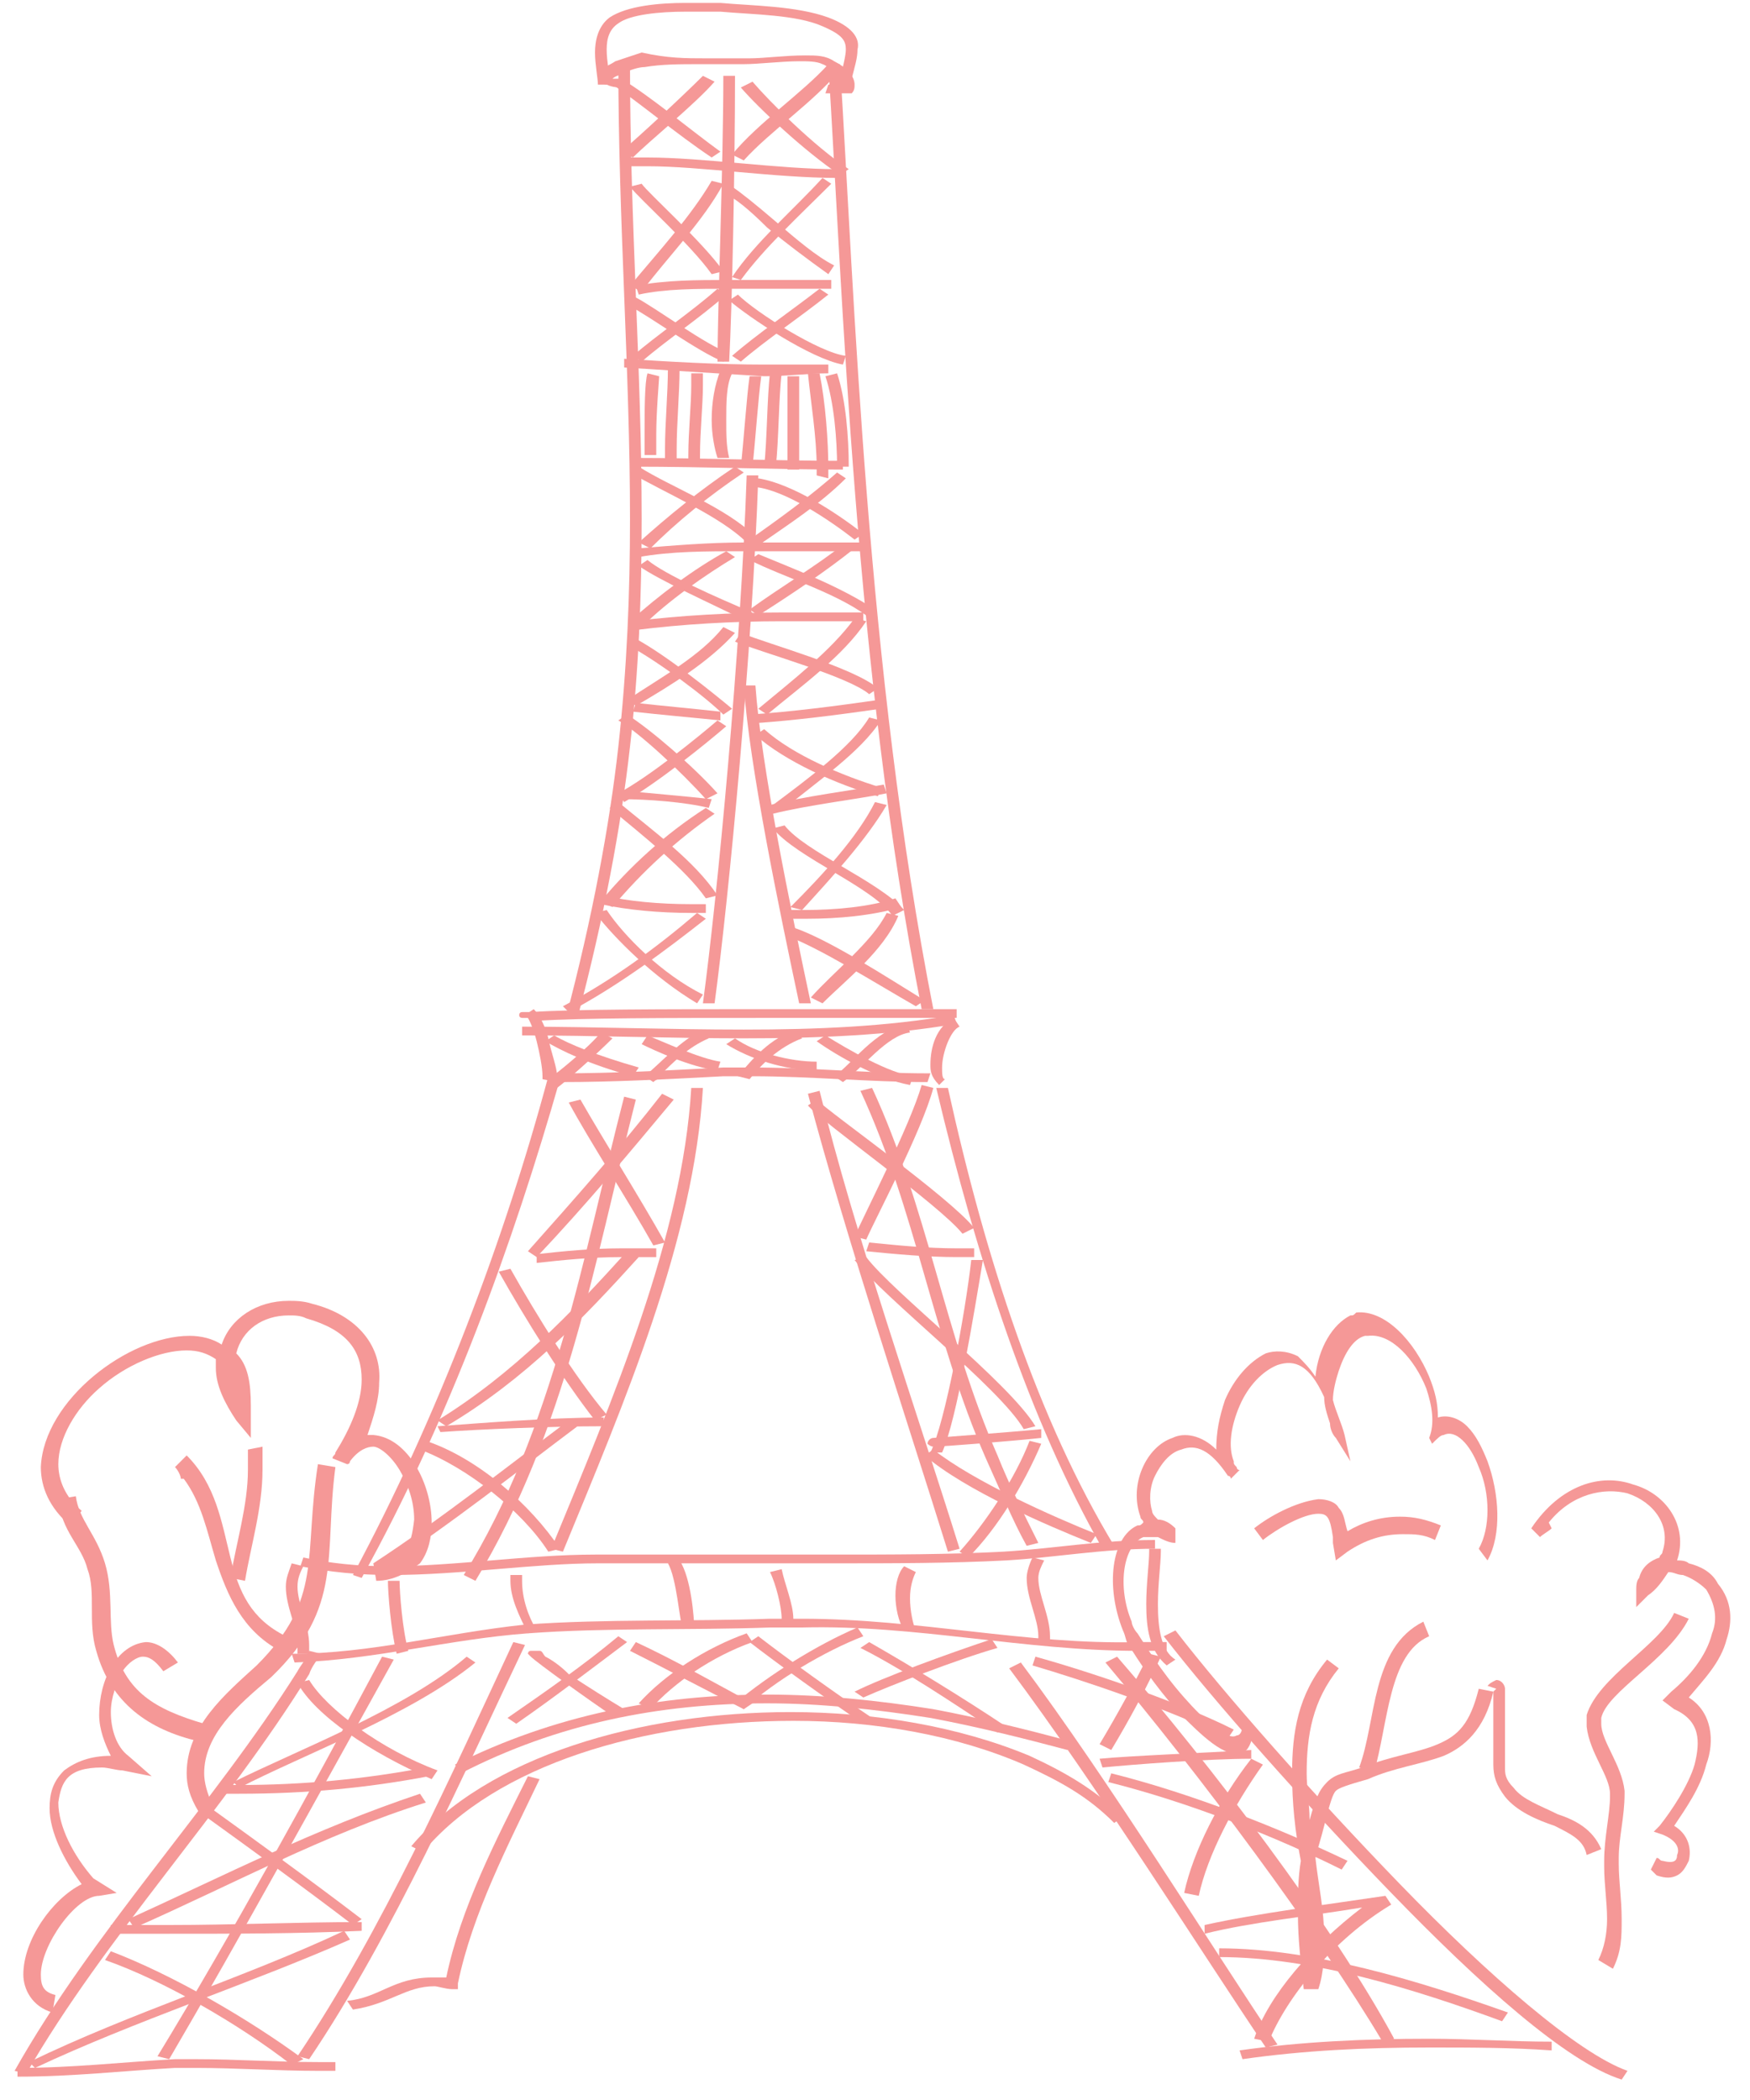<?xml version="1.0" encoding="utf-8"?>
<!-- Generator: Adobe Illustrator 20.1.0, SVG Export Plug-In . SVG Version: 6.00 Build 0)  -->
<svg version="1.1" id="Layer_1" xmlns="http://www.w3.org/2000/svg" xmlns:xlink="http://www.w3.org/1999/xlink" x="0px" y="0px"
	 viewBox="0 0 60 72" style="enable-background:new 0 0 60 72;" xml:space="preserve">
<style type="text/css">
	.st0{fill:#F59897;}
</style>
<g>
	<g>
		<path class="st0" d="M6.4,60.8c0-1.6,1.3-2.7,2.4-3.7l0,0c2.3-2.3,1.6-3.7,2.1-6.9l0,0l0.6,0.1c-0.4,3,0.3,4.8-2.2,7.2l0,0
			C8.1,58.5,7,59.5,7,60.8l0,0c0,0.3,0.1,0.7,0.3,1.1l0,0h0l-0.5,0.2C6.5,61.6,6.4,61.2,6.4,60.8L6.4,60.8z"/>
	</g>
	<g>
		<path class="st0" d="M7.4,53.5c-0.3-1-0.5-2-1.1-2.8l0,0l-0.1,0c0-0.1-0.1-0.3-0.2-0.4l0,0l0.4-0.4c1,1,1.2,2.3,1.5,3.5l0,0
			c0.3,1.2,0.7,2.1,1.9,2.7l0,0l-0.2,0.5C8.3,55.9,7.8,54.7,7.4,53.5L7.4,53.5z"/>
	</g>
	<g>
		<path class="st0" d="M7.9,54.1c0.2-1.2,0.6-2.5,0.6-3.7l0,0c0-0.2,0-0.5,0-0.7l0,0L9,49.6c0,0.3,0,0.5,0,0.8l0,0
			c0,1.3-0.4,2.6-0.6,3.8l0,0L7.9,54.1L7.9,54.1z"/>
	</g>
	<g>
		<path class="st0" d="M3.3,56.6c-0.3-1,0-2-0.3-2.8l0,0c-0.2-0.8-0.9-1.3-1-2.4l0,0h0l0.6-0.1c0.1,0.8,0.7,1.3,1,2.3l0,0
			c0.3,1,0.1,2,0.3,2.8l0,0c0.4,1.6,1.4,2.2,3.1,2.7l0,0l-0.2,0.6C5.1,59.3,3.8,58.4,3.3,56.6L3.3,56.6z"/>
	</g>
	<g>
		<path class="st0" d="M12.9,54.2C12.9,54.2,12.8,54.2,12.9,54.2L12.9,54.2l-0.1-0.6c0,0,0.1,0,0.1,0l0,0c1,0,1.2-0.6,1.3-1.5l0,0
			c0-0.6-0.2-1.2-0.5-1.7l0,0c-0.3-0.5-0.7-0.8-0.9-0.8l0,0c-0.2,0-0.5,0.1-0.8,0.5l0,0c0,0,0,0.1-0.1,0.1l0,0c0,0,0,0,0,0l0,0l0,0
			c0,0,0,0,0,0l0,0L11.4,50c0-0.1,0.1-0.1,0.1-0.2l0,0c0.5-0.8,0.9-1.7,0.9-2.5l0,0c0-1-0.5-1.7-1.9-2.1l0,0
			c-0.2-0.1-0.4-0.1-0.6-0.1l0,0c-0.9,0-1.6,0.5-1.8,1.3l0,0c0.4,0.4,0.5,1,0.5,1.8l0,0c0,0.1,0,0.2,0,0.3l0,0l0,0.8l-0.5-0.6
			c-0.4-0.6-0.7-1.2-0.7-1.8l0,0c0-0.1,0-0.2,0-0.3l0,0c-0.3-0.2-0.6-0.3-1-0.3l0,0c-0.9,0-2.1,0.5-3,1.3l0,0
			C2.6,48.3,2,49.3,2,50.2l0,0c0,0.5,0.2,1.1,0.8,1.6l0,0h0l-0.4,0.5c-0.7-0.6-1-1.3-1-2l0,0c0.1-2.3,3-4.5,5.1-4.5l0,0
			c0.4,0,0.8,0.1,1.1,0.3l0,0c0.3-0.9,1.2-1.5,2.3-1.5l0,0c0.2,0,0.5,0,0.8,0.1l0,0c1.6,0.4,2.4,1.5,2.3,2.7l0,0
			c0,0.6-0.2,1.2-0.4,1.8l0,0c0.1,0,0.1,0,0.2,0l0,0c1.2,0.1,2,1.7,2,3l0,0c0,0.5-0.1,1-0.4,1.4l0,0C14,53.9,13.5,54.2,12.9,54.2
			L12.9,54.2C12.9,54.2,12.9,54.2,12.9,54.2L12.9,54.2z"/>
	</g>
</g>
<g>
	<path class="st0" d="M0.8,67.7c0-1.2,1-2.6,2-3.1l0,0c-0.6-0.8-1.1-1.8-1.1-2.6l0,0c0-0.5,0.1-0.9,0.5-1.3l0,0
		c0.4-0.3,0.9-0.5,1.6-0.5l0,0c0,0,0,0,0,0l0,0c-0.2-0.4-0.4-0.9-0.4-1.4l0,0c0-1.2,0.6-2.4,1.6-2.5l0,0c0.4,0,0.8,0.3,1.1,0.7l0,0
		v0l-0.5,0.3c-0.3-0.4-0.5-0.5-0.7-0.5l0,0c-0.2,0-0.5,0.2-0.7,0.5l0,0c-0.2,0.4-0.4,0.9-0.4,1.4l0,0c0,0.6,0.2,1.2,0.6,1.5l0,0
		l0.8,0.7l-1-0.2c-0.2,0-0.5-0.1-0.7-0.1l0,0c-1.2,0-1.4,0.5-1.5,1.2l0,0c0,0.8,0.5,1.8,1.2,2.6l0,0L4,64.9L3.4,65
		c-0.8,0-2,1.7-2,2.7l0,0c0,0.4,0.1,0.6,0.5,0.7l0,0L1.8,69C1.1,68.8,0.8,68.2,0.8,67.7L0.8,67.7z"/>
</g>
<g>
	<g>
		<path class="st0" d="M45.7,52.9c0-0.1,0-0.2,0-0.2l0,0c-0.1-0.7-0.2-0.8-0.5-0.8l0,0c-0.5,0-1.4,0.5-1.9,0.9l0,0l-0.3-0.4
			c0.5-0.4,1.4-0.9,2.2-1l0,0c0.3,0,0.6,0.1,0.7,0.3l0,0c0.2,0.2,0.2,0.5,0.3,0.8l0,0c0.5-0.3,1.1-0.5,1.8-0.5l0,0
			c0.5,0,0.9,0.1,1.4,0.3l0,0l-0.2,0.5c-0.4-0.2-0.7-0.2-1.1-0.2l0,0c-0.7,0-1.3,0.2-1.9,0.6l0,0l-0.4,0.3L45.7,52.9L45.7,52.9z
			 M43.4,52.8C43.4,52.8,43.4,52.8,43.4,52.8L43.4,52.8L43.4,52.8L43.4,52.8L43.4,52.8z"/>
	</g>
	<g>
		<path class="st0" d="M54.8,67.2c0.2-0.4,0.3-0.9,0.3-1.4l0,0c0-0.6-0.1-1.2-0.1-1.8l0,0c0-0.1,0-0.1,0-0.2l0,0
			c0-0.8,0.2-1.6,0.2-2.2l0,0c0,0,0-0.1,0-0.1l0,0c0-0.6-0.7-1.4-0.8-2.3l0,0c0-0.1,0-0.3,0-0.4l0,0c0.4-1.3,2.5-2.4,3-3.5l0,0
			l0.5,0.2c-0.7,1.4-2.8,2.5-3,3.4l0,0c0,0.1,0,0.1,0,0.2l0,0c0,0.6,0.7,1.4,0.8,2.3l0,0c0,0,0,0.1,0,0.1l0,0c0,0.8-0.2,1.5-0.2,2.2
			l0,0c0,0,0,0.1,0,0.2l0,0c0,0.6,0.1,1.2,0.1,1.9l0,0c0,0.6,0,1.1-0.3,1.7l0,0l0,0L54.8,67.2L54.8,67.2z"/>
	</g>
	<g>
		<path class="st0" d="M53.3,62.6c-0.6-0.2-1.3-0.5-1.7-1l0,0c-0.3-0.4-0.4-0.7-0.4-1.1l0,0c0-0.3,0-0.6,0-0.9l0,0
			c0-0.1,0-0.1,0-0.2l0,0c0-0.1,0-0.1,0-0.2l0,0c0-0.3,0-0.8,0-1l0,0c0-0.1,0-0.1,0-0.2l0,0l0,0l0,0l0.1-0.1L51,57.8
			c0.1-0.1,0.1-0.1,0.3-0.2l0,0c0.2,0,0.3,0.2,0.3,0.3l0,0c0,0.1,0,0.2,0,0.3l0,0c0,0.3,0,0.7,0,1l0,0c0,0.1,0,0.1,0,0.2l0,0
			c0,0.1,0,0.2,0,0.3l0,0c0,0.4,0,0.7,0,0.9l0,0c0,0.2,0,0.4,0.3,0.7l0,0c0.3,0.4,0.9,0.6,1.5,0.9l0,0c0.6,0.2,1.2,0.5,1.5,1.2l0,0
			l-0.5,0.2C54.3,63.1,53.9,62.9,53.3,62.6L53.3,62.6z M51.4,58.1L51.4,58.1L51.4,58.1L51.4,58.1L51.4,58.1z"/>
	</g>
	<g>
		<path class="st0" d="M44.7,68.2c-0.1-0.9-0.2-1.7-0.2-2.6l0,0c0-0.6,0-1.2,0.1-1.8l0,0c-0.2-1-0.3-2-0.3-3l0,0
			c0-1.4,0.2-2.7,1.2-3.9l0,0l0,0l0.4,0.3c-0.9,1.1-1.1,2.3-1.1,3.6l0,0c0,0.5,0.1,1.1,0.1,1.6l0,0c0.2-0.7,0.3-1,0.6-1.3l0,0
			c0.3-0.3,0.6-0.3,1.2-0.5l0,0c1-0.4,1.9-0.5,2.6-0.8l0,0c0.7-0.3,1.1-0.7,1.4-1.9l0,0l0.5,0.1c-0.3,1.3-1,1.9-1.7,2.2l0,0
			c-0.8,0.3-1.7,0.4-2.6,0.8l0,0c-0.7,0.2-1,0.3-1.1,0.4l0,0c-0.1,0.1-0.2,0.4-0.4,1.2l0,0c-0.1,0.4-0.2,0.7-0.3,1.1l0,0
			c0.1,0.9,0.3,1.8,0.3,2.7l0,0c0,0.6,0,1.2-0.2,1.8l0,0L44.7,68.2L44.7,68.2z"/>
	</g>
	<g>
		<path class="st0" d="M46.6,60.6c0.6-1.6,0.4-4.1,2.2-5l0,0l0.2,0.5c-1.4,0.6-1.4,3-1.9,4.7l0,0l0,0L46.6,60.6L46.6,60.6z"/>
	</g>
	<g>
		<path class="st0" d="M42.6,60.1c-0.6,0.2-1.4-0.6-2.2-1.4l0,0c-0.8-0.9-1.4-1.8-1.7-2.3l0,0c-0.1-0.1-0.1-0.3-0.2-0.5l0,0
			c-0.6-1.5-0.4-3.2,0.5-3.6l0,0c0.1,0,0.1,0,0.2-0.1l0,0c0-0.1-0.1-0.1-0.1-0.2l0,0c-0.4-1.1,0.2-2.4,1.1-2.7l0,0
			c0.4-0.2,1-0.1,1.5,0.4l0,0c0-0.6,0.1-1.1,0.3-1.7l0,0c0.3-0.7,0.8-1.3,1.4-1.6l0,0c0.3-0.1,0.7-0.1,1.1,0.1l0,0
			c0.2,0.2,0.4,0.4,0.6,0.7l0,0c0.1-1,0.6-1.8,1.2-2.1l0,0c0.1,0,0.1,0,0.2-0.1l0,0c1-0.1,2,1,2.5,2.2l0,0c0.2,0.5,0.3,0.9,0.3,1.4
			l0,0c0,0,0,0,0,0l0,0c0.3-0.1,0.7,0,1,0.3l0,0c0.3,0.3,0.5,0.7,0.7,1.2l0,0c0.4,1.1,0.5,2.5,0,3.4l0,0l-0.3-0.4
			c0.4-0.7,0.4-1.9,0-2.8l0,0c-0.3-0.8-0.8-1.3-1.2-1.1l0,0c-0.1,0-0.2,0.1-0.4,0.3l0,0L49,49.3c0.2-0.5,0.1-1.1-0.1-1.7l0,0
			c-0.4-1-1.2-1.9-2-1.8l0,0c0,0-0.1,0-0.1,0l0,0c-0.4,0.1-0.7,0.6-0.9,1.2l0,0c-0.1,0.3-0.2,0.7-0.2,1l0,0c0,0,0,0,0,0l0,0
			c0.1,0.4,0.3,0.8,0.4,1.2l0,0l0.2,0.9l-0.5-0.8c-0.1-0.1-0.2-0.3-0.2-0.5l0,0c-0.1-0.3-0.2-0.6-0.2-0.9l0,0
			c-0.5-1.1-1-1.3-1.6-1.1l0,0c-0.5,0.2-1,0.7-1.3,1.4l0,0c-0.3,0.7-0.4,1.4-0.2,1.9l0,0c0,0.1,0,0.1,0.1,0.2l0,0c0,0,0,0.1,0.1,0.1
			l0,0l-0.3,0.3c0,0,0-0.1-0.1-0.1l0,0c-0.6-0.9-1.1-1.1-1.6-0.9l0,0c-0.4,0.1-0.7,0.5-0.9,0.9l0,0c-0.2,0.4-0.2,0.9-0.1,1.2l0,0
			c0,0.1,0.1,0.2,0.2,0.3l0,0c0.2,0,0.4,0.1,0.6,0.3l0,0l0,0.5c-0.2,0-0.4-0.1-0.6-0.2l0,0c-0.2,0-0.4,0-0.5,0l0,0
			c-0.7,0.3-0.9,1.7-0.4,2.9l0,0c0,0.1,0.1,0.3,0.2,0.4l0,0c0.2,0.3,0.8,1.3,1.6,2.2l0,0c0.7,0.8,1.5,1.5,1.8,1.3l0,0
			c0.1,0,0.2-0.1,0.2-0.4l0,0l0,0l0.4,0.2C42.9,59.8,42.8,60,42.6,60.1L42.6,60.1C42.6,60.1,42.6,60.1,42.6,60.1L42.6,60.1z"/>
	</g>
	<g>
		<path class="st0" d="M56.6,64.1l0.2-0.4c0.1,0,0.1,0.1,0.2,0.1l0,0c0.4,0.1,0.5,0,0.5-0.2l0,0c0.1-0.2,0-0.5-0.5-0.7l0,0l-0.3-0.1
			l0.2-0.2c0.4-0.5,1-1.4,1.2-2.1l0,0c0.2-0.8,0.2-1.5-0.7-1.9l0,0L57,58.3l0.3-0.3c0.6-0.5,1.2-1.2,1.4-2l0,0
			c0.2-0.5,0.1-1-0.2-1.5l0,0c-0.2-0.2-0.5-0.4-0.8-0.5l0,0c-0.2,0-0.3-0.1-0.5-0.1l0,0c-0.2,0.3-0.4,0.6-0.7,0.8l0,0l-0.4,0.4
			l0-0.6c0-0.1,0-0.3,0.1-0.4l0,0c0.1-0.4,0.4-0.6,0.7-0.7l0,0c0,0,0,0,0,0l0,0c0-0.1,0.1-0.1,0.1-0.2l0,0c0.3-0.9-0.3-1.7-1.2-2
			l0,0c-0.8-0.2-1.9,0-2.7,1l0,0l0.1,0.2c-0.1,0.1-0.3,0.2-0.4,0.3l0,0l-0.3-0.3c1-1.5,2.4-1.9,3.5-1.5l0,0c1.1,0.3,1.9,1.4,1.5,2.6
			l0,0c0,0,0,0,0,0l0,0c0.1,0,0.3,0,0.4,0.1l0,0c0.4,0.1,0.8,0.3,1,0.7l0,0c0.5,0.6,0.5,1.3,0.3,1.9l0,0c-0.2,0.8-0.8,1.4-1.3,2l0,0
			c0.8,0.5,0.9,1.5,0.6,2.3l0,0c-0.2,0.8-0.7,1.5-1.1,2.1l0,0c0.5,0.3,0.6,0.8,0.5,1.2l0,0c-0.1,0.2-0.2,0.4-0.4,0.5l0,0
			c-0.2,0.1-0.4,0.1-0.7,0l0,0C56.7,64.2,56.6,64.1,56.6,64.1L56.6,64.1z"/>
	</g>
</g>
<g>
	<g>
		<path class="st0" d="M0.5,71c2.7-4.8,6.8-9.1,9.7-13.7l0,0c0.1-0.2,0.3-0.4,0.4-0.7l0,0l0.4,0.1c-0.1,0.2-0.3,0.4-0.4,0.7l0,0
			c-2.9,4.7-7,9-9.7,13.7l0,0L0.5,71L0.5,71z"/>
	</g>
	<g>
		<path class="st0" d="M12.1,54c2.9-5.4,5.2-11.5,6.7-17.1l0,0h0l0.4,0.1c-1.6,5.6-3.8,11.7-6.8,17.1l0,0L12.1,54L12.1,54z"/>
	</g>
	<g>
		<path class="st0" d="M19.4,34.9c0.9-3.4,1.5-6.6,1.8-9.3l0,0c0.3-2.7,0.4-5.3,0.4-7.8l0,0c0-5.1-0.4-10.2-0.4-15.6l0,0h0h0.4
			c0,5.4,0.4,10.5,0.4,15.6l0,0c0,2.6-0.1,5.2-0.4,7.8l0,0c-0.3,2.7-0.9,5.9-1.8,9.3l0,0L19.4,34.9L19.4,34.9z"/>
	</g>
	<g>
		<path class="st0" d="M47.7,64.9c-3-3.1-6.1-6.6-7.8-8.8l0,0l0.4-0.2c1.7,2.2,4.7,5.6,7.7,8.7l0,0c3,3.1,6.1,5.8,7.8,6.4l0,0
			l-0.2,0.3C53.7,70.7,50.7,68,47.7,64.9L47.7,64.9z"/>
	</g>
	<g>
		<path class="st0" d="M32.1,37.3l0.4,0c1.3,5.9,3.1,11.4,5.7,15.7l0,0l-0.4,0.1C35.3,48.7,33.5,43.2,32.1,37.3L32.1,37.3z"/>
	</g>
	<g>
		<path class="st0" d="M28.4,2.2l0.4,0c0.5,8,0.9,20.7,3.2,32.4l0,0l-0.4,0C29.3,22.9,28.9,10.2,28.4,2.2L28.4,2.2z"/>
	</g>
	<g>
		<path class="st0" d="M10,57.1C10,57.1,10,57.1,10,57.1L10,57.1L10,57.1L10,57.1L10,57.1z M10,56.7c2.7,0,5.2-0.7,8-1l0,0
			c2.8-0.2,5.6-0.1,8.4-0.2l0,0c0.4,0,0.7,0,1.1,0l0,0c4,0,7.7,0.9,11.5,0.8l0,0c0.3,0,0.6,0,1,0l0,0l0,0.3c-0.3,0-0.7,0-1,0l0,0
			c-3.9,0-7.6-0.9-11.5-0.8l0,0c-0.4,0-0.7,0-1.1,0l0,0c-2.8,0.1-5.6,0-8.3,0.2l0,0c-2.7,0.2-5.2,0.9-8,1l0,0L10,56.7L10,56.7z"/>
	</g>
	<g>
		<path class="st0" d="M10.3,53.7l0.1-0.3c0.9,0.2,1.9,0.3,2.9,0.3l0,0c2.3,0,4.8-0.4,7.1-0.4l0,0c0.4,0,0.9,0,1.3,0l0,0
			c2.3,0,4.6,0,6.9,0l0,0c2,0,3.9,0,5.8-0.1l0,0c1.7-0.1,3.3-0.4,5.2-0.4l0,0l0,0.3c-1.8,0-3.4,0.3-5.1,0.4l0,0
			c-1.9,0.1-3.9,0.1-5.8,0.1l0,0c-2.3,0-4.6,0-6.9,0l0,0c-0.4,0-0.9,0-1.3,0l0,0c-2.2,0-4.7,0.4-7.1,0.4l0,0
			C12.3,54,11.3,53.9,10.3,53.7L10.3,53.7z M10.3,53.7L10.3,53.7L10.3,53.7L10.3,53.7L10.3,53.7L10.3,53.7z"/>
	</g>
	<g>
		<path class="st0" d="M39.3,55c0-0.7,0.1-1.4,0.1-1.8l0,0c0,0,0,0,0-0.1l0,0l0.4,0c0,0,0,0,0,0.1l0,0c0,0.4-0.1,1.1-0.1,1.8l0,0
			c0,0.8,0.1,1.6,0.6,1.9l0,0L40,57.1C39.4,56.6,39.3,55.8,39.3,55L39.3,55z"/>
	</g>
	<g>
		<path class="st0" d="M10.2,56.7c0-0.1,0-0.2,0-0.3l0,0c0-0.6-0.4-1.3-0.4-2l0,0c0-0.3,0.1-0.5,0.2-0.8l0,0l0.4,0.1
			c-0.1,0.2-0.2,0.4-0.2,0.7l0,0c0,0.6,0.4,1.3,0.4,2l0,0c0,0.1,0,0.2,0,0.3l0,0L10.2,56.7L10.2,56.7z"/>
	</g>
	<g>
		<path class="st0" d="M13.3,54.2L13.3,54.2l0.4,0c0,0.4,0.1,1.7,0.3,2.4l0,0l-0.4,0.1C13.4,55.9,13.3,54.6,13.3,54.2L13.3,54.2z"/>
	</g>
	<g>
		<path class="st0" d="M17.5,54.2c0-0.1,0-0.2,0-0.2l0,0l0.4,0c0,0.1,0,0.1,0,0.2l0,0c0,0.6,0.2,1.2,0.5,1.7l0,0L18.1,56
			C17.8,55.4,17.5,54.8,17.5,54.2L17.5,54.2z"/>
	</g>
	<g>
		<path class="st0" d="M22.9,53.6L22.9,53.6l0.4-0.1c0.4,0.6,0.5,2,0.5,2.3l0,0l-0.4,0C23.3,55.6,23.2,54.1,22.9,53.6L22.9,53.6z"/>
	</g>
	<g>
		<path class="st0" d="M26.8,55.7c0,0,0-0.1,0-0.2l0,0c0-0.4-0.2-1.2-0.4-1.6l0,0l0.4-0.1c0.1,0.5,0.4,1.2,0.4,1.7l0,0
			c0,0.1,0,0.2,0,0.2l0,0L26.8,55.7L26.8,55.7z"/>
	</g>
	<g>
		<path class="st0" d="M30.7,54.7c0-0.4,0.1-0.8,0.3-1l0,0l0,0l0.4,0.2c-0.1,0.2-0.2,0.5-0.2,0.9l0,0c0,0.4,0.1,0.9,0.2,1.1l0,0
			L31,55.9C30.8,55.6,30.7,55.1,30.7,54.7L30.7,54.7z"/>
	</g>
	<g>
		<path class="st0" d="M35.6,56.4c0-0.1,0-0.2,0-0.3l0,0c0-0.6-0.4-1.3-0.4-2l0,0c0-0.2,0.1-0.5,0.2-0.7l0,0l0.4,0.1
			c-0.1,0.2-0.2,0.4-0.2,0.6l0,0c0,0.6,0.4,1.3,0.4,2l0,0c0,0.1,0,0.2,0,0.3l0,0L35.6,56.4L35.6,56.4z"/>
	</g>
	<g>
		<path class="st0" d="M19.1,37.1L19.1,37.1L19.1,37.1L19.1,37.1z M31.8,37.1c-2,0-4-0.2-6-0.2l0,0c-0.3,0-0.6,0-1,0l0,0
			c-1.9,0.1-3.7,0.2-5.6,0.2l0,0c0,0-0.1,0-0.1,0l0,0v-0.3c0,0,0.1,0,0.1,0l0,0c1.9,0,3.7-0.1,5.6-0.2l0,0c0.3,0,0.7,0,1,0l0,0
			c2,0,4,0.2,6,0.2l0,0c0,0,0.1,0,0.1,0l0,0L31.8,37.1C31.8,37.1,31.8,37.1,31.8,37.1L31.8,37.1z"/>
	</g>
	<g>
		<path class="st0" d="M18.6,37c0,0,0-0.1,0-0.1l0,0c0-0.3-0.1-0.8-0.2-1.2l0,0c-0.1-0.4-0.3-0.9-0.4-0.9l0,0l0.3-0.2
			c0.2,0.2,0.4,0.6,0.5,1l0,0c0.1,0.5,0.3,1,0.3,1.3l0,0c0,0.1,0,0.2,0,0.2l0,0L18.6,37L18.6,37z"/>
	</g>
	<g>
		<path class="st0" d="M31.9,36.5c0-0.6,0.2-1.3,0.8-1.6l0,0l0,0l0.2,0.3c-0.3,0.1-0.6,0.9-0.6,1.4l0,0c0,0.2,0,0.4,0.1,0.4l0,0
			c0,0,0,0,0,0l0,0c0,0,0,0,0,0h0l0,0l-0.2,0.2C31.9,36.9,31.9,36.7,31.9,36.5L31.9,36.5z"/>
	</g>
	<g>
		<path class="st0" d="M18.1,34.9c-0.1,0-0.1,0-0.1,0l0,0c0,0,0,0,0,0l0,0c0,0,0,0-0.1,0l0,0c0,0-0.1,0-0.1-0.1l0,0
			c0,0,0-0.1,0.1-0.1l0,0c0,0,0,0,0.2,0l0,0c0,0,0.1,0,0.1,0l0,0c1.4-0.1,4.7-0.1,7.8-0.1l0,0c2.9,0,5.6,0,6.8,0l0,0l0,0.3
			c-1.2,0-4,0-6.8,0l0,0c-3,0-6.1,0-7.6,0.1l0,0c0,0,0,0-0.1,0l0,0c0,0,0,0,0,0l0,0c0,0,0,0-0.1,0l0,0
			C18.2,34.9,18.2,34.9,18.1,34.9L18.1,34.9C18.1,34.9,18.1,34.9,18.1,34.9L18.1,34.9L18.1,34.9L18.1,34.9L18.1,34.9z"/>
	</g>
	<g>
		<path class="st0" d="M17.9,35.5v-0.3c2.4,0,5,0.1,7.6,0.1l0,0c2.5,0,4.9-0.1,7.2-0.5l0,0l0.1,0.3c-2.3,0.4-4.8,0.5-7.3,0.5l0,0
			C23,35.6,20.4,35.5,17.9,35.5L17.9,35.5z"/>
	</g>
	<g>
		<path class="st0" d="M18.7,35.7l0.3-0.2c0.5,0.3,1.5,0.7,2.9,1.1l0,0l-0.2,0.3C20.2,36.5,19.2,36,18.7,35.7L18.7,35.7z"/>
	</g>
	<g>
		<path class="st0" d="M18.8,37c0.3-0.2,1.4-1.1,1.8-1.6l0,0h0l0.4,0.2c-0.5,0.5-1.5,1.4-1.9,1.7l0,0L18.8,37L18.8,37z"/>
	</g>
	<g>
		<path class="st0" d="M22,35.8l0.2-0.3c0.5,0.2,1.8,0.8,2.5,0.9l0,0l-0.1,0.3C23.7,36.6,22.4,36,22,35.8L22,35.8z"/>
	</g>
	<g>
		<path class="st0" d="M22.1,36.9c0.6-0.5,1.2-1.2,2-1.6l0,0l0,0l0.2,0.3c-0.7,0.3-1.2,0.8-1.7,1.3l0,0l0.1,0
			c-0.1,0.1-0.2,0.1-0.3,0.2l0,0L22.1,36.9L22.1,36.9z"/>
	</g>
	<g>
		<path class="st0" d="M24.9,35.8l0.3-0.2c0.7,0.5,1.9,0.8,2.8,0.8l0,0l0,0.3C26.9,36.7,25.7,36.3,24.9,35.8L24.9,35.8z"/>
	</g>
	<g>
		<path class="st0" d="M25.3,36.9c0.5-0.6,1.1-1.3,2-1.6l0,0l0.2,0.3c-0.8,0.3-1.4,0.9-1.8,1.4l0,0L25.3,36.9L25.3,36.9z"/>
	</g>
	<g>
		<path class="st0" d="M28,35.7l0.3-0.2c0.8,0.5,2.2,1.3,3,1.4l0,0l-0.1,0.3C30.1,37,28.7,36.2,28,35.7L28,35.7z M28,35.7L28,35.7
			L28,35.7L28,35.7L28,35.7L28,35.7z"/>
	</g>
	<g>
		<path class="st0" d="M28.6,36.9c0.6-0.4,1.4-1.6,2.5-1.8l0,0l0,0l0.1,0.3c-0.8,0.1-1.6,1.2-2.3,1.7l0,0L28.6,36.9L28.6,36.9z"/>
	</g>
	<g>
		<path class="st0" d="M28.7,3.2c-0.1,0-0.2,0-0.4,0l0,0l0.1-0.3c0.1,0,0.2,0,0.2,0l0,0c0.2,0,0.1,0,0.1-0.1l0,0
			c0-0.1-0.2-0.5-0.5-0.6l0,0c-0.2-0.1-0.5-0.1-0.8-0.1l0,0c-0.6,0-1.4,0.1-1.9,0.1l0,0c-0.1,0-0.2,0-0.4,0l0,0c-0.4,0-0.7,0-1.1,0
			l0,0c-0.7,0-1.3,0-1.9,0.1l0,0c-0.2,0-0.5,0.1-0.7,0.2l0,0c-0.2,0.1-0.3,0.1-0.4,0.2l0,0c0.1,0,0.2,0,0.4,0l0,0h0l0,0.3
			c-0.2,0-0.4,0-0.6-0.1l0,0c-0.1,0-0.3-0.1-0.3-0.3l0,0c0.1-0.3,0.3-0.3,0.6-0.5l0,0c0.3-0.1,0.6-0.2,0.9-0.3l0,0
			C22.9,2,23.5,2,24.2,2l0,0c0.4,0,0.7,0,1.1,0l0,0c0.1,0,0.2,0,0.4,0l0,0c0.5,0,1.2-0.1,1.9-0.1l0,0c0.4,0,0.7,0,1,0.2l0,0
			c0.4,0.2,0.7,0.5,0.7,0.8l0,0c0,0.1,0,0.2-0.1,0.3l0,0C29,3.2,28.9,3.2,28.7,3.2L28.7,3.2C28.7,3.2,28.7,3.2,28.7,3.2L28.7,3.2z"
			/>
	</g>
	<g>
		<path class="st0" d="M20.4,1.8c0-0.4,0.1-0.9,0.5-1.2l0,0c0.6-0.4,1.7-0.5,2.6-0.5l0,0c0.5,0,0.9,0,1.2,0l0,0
			c1.1,0.1,2.6,0.1,3.7,0.5l0,0c0.8,0.3,1.1,0.7,1,1.1l0,0c0,0.3-0.1,0.6-0.2,1l0,0l-0.4,0c0.1-0.4,0.2-0.8,0.2-1l0,0
			c0-0.3-0.1-0.5-0.8-0.8l0,0c-0.9-0.4-2.4-0.4-3.5-0.5l0,0c-0.3,0-0.7,0-1.2,0l0,0c-0.9,0-1.9,0.1-2.3,0.4l0,0
			c-0.3,0.2-0.4,0.5-0.4,0.9l0,0c0,0.4,0.1,0.8,0.1,1.2l0,0l0,0l-0.4,0C20.5,2.7,20.4,2.2,20.4,1.8L20.4,1.8z"/>
	</g>
	<g>
		<path class="st0" d="M0.6,71.2L0.6,71.2L0.6,71.2L0.6,71.2z M0.6,70.9c1.9,0,3.6-0.2,5.4-0.3l0,0c0.2,0,0.5,0,0.7,0l0,0
			c1.4,0,2.8,0.1,4.2,0.1l0,0c0.2,0,0.4,0,0.6,0l0,0l0,0.3c-0.2,0-0.4,0-0.6,0l0,0c-1.4,0-2.8-0.1-4.2-0.1l0,0c-0.2,0-0.4,0-0.7,0
			l0,0c-1.8,0.1-3.5,0.3-5.4,0.3l0,0V70.9L0.6,70.9z"/>
	</g>
	<g>
		<path class="st0" d="M10.2,70.5c2.9-4.3,5.3-9.7,7.4-14.2l0,0h0l0.4,0.1c-2.1,4.4-4.5,9.9-7.4,14.2l0,0L10.2,70.5L10.2,70.5z"/>
	</g>
	<g>
		<path class="st0" d="M42.5,70.3c2.1-0.3,4.3-0.4,6.5-0.4l0,0c1.4,0,2.8,0.1,4.2,0.1l0,0l0,0.3c-1.4-0.1-2.8-0.1-4.2-0.1l0,0
			c-2.2,0-4.3,0.1-6.4,0.4l0,0v0L42.5,70.3L42.5,70.3z"/>
	</g>
	<g>
		<path class="st0" d="M34.6,57.2L35,57c3,4,6.7,10,8.8,13.1l0,0l-0.4,0.1C41.3,67.1,37.6,61.2,34.6,57.2L34.6,57.2z"/>
	</g>
	<g>
		<path class="st0" d="M27.7,37.5l0.4-0.1c1.2,4.9,3.4,11.2,4.8,15.7l0,0l-0.4,0.1C31.1,48.7,29,42.4,27.7,37.5L27.7,37.5z
			 M27.7,37.5C27.7,37.5,27.7,37.5,27.7,37.5L27.7,37.5L27.7,37.5L27.7,37.5L27.7,37.5z"/>
	</g>
	<g>
		<path class="st0" d="M18.9,53.1c2.1-5.1,4.5-10.7,4.8-15.8l0,0l0,0l0.4,0c-0.3,5.2-2.7,10.8-4.8,15.9l0,0L18.9,53.1L18.9,53.1z"/>
	</g>
	<g>
		<path class="st0" d="M14.1,63.3c2.6-3.1,7.9-4.6,13-4.6l0,0c2.9,0,5.8,0.5,8.2,1.5l0,0c1.3,0.6,2.3,1.2,3.2,2.1l0,0l-0.3,0.2
			c-0.9-0.9-1.8-1.4-3.1-2l0,0c-2.3-1-5.1-1.5-7.9-1.5l0,0c-5.1,0-10.2,1.5-12.7,4.5l0,0L14.1,63.3L14.1,63.3z"/>
	</g>
	<g>
		<path class="st0" d="M12,68.9C12,68.9,12,68.9,12,68.9L12,68.9L12,68.9L12,68.9L12,68.9z M11.9,68.6c1.1-0.1,1.6-0.8,2.9-0.8l0,0
			c0.2,0,0.3,0,0.5,0l0,0c0.5-2.4,1.7-4.7,2.8-6.9l0,0l0.4,0.1c-1.1,2.3-2.3,4.6-2.8,7l0,0l0,0.2l-0.2,0c-0.2,0-0.5-0.1-0.6-0.1l0,0
			c-1,0-1.5,0.6-2.8,0.8l0,0L11.9,68.6L11.9,68.6z"/>
	</g>
	<g>
		<path class="st0" d="M21.4,12.6L21.4,12.6l0-0.3c1.5,0.1,3.2,0.2,4.8,0.2l0,0c0.8,0,1.6,0,2.2,0l0,0l0,0.3c-0.7,0-1.4,0.1-2.2,0.1
			l0,0C24.6,12.8,22.9,12.7,21.4,12.6L21.4,12.6z"/>
	</g>
	<g>
		<path class="st0" d="M21.7,16l0-0.3c2.4,0,4.9,0.1,7.2,0.1l0,0l0,0.3C26.7,16.1,24.2,16,21.7,16L21.7,16z"/>
	</g>
	<g>
		<path class="st0" d="M24.6,12.4c0-1.8,0.2-6.7,0.2-9.8l0,0c0,0,0,0,0,0l0,0h0h0.4c0,0,0,0,0,0l0,0c0,3.1-0.1,8-0.2,9.8l0,0
			L24.6,12.4L24.6,12.4z"/>
	</g>
	<g>
		<path class="st0" d="M24.1,34.4c0.5-3.7,1.3-12.1,1.5-18.1l0,0l0.4,0c-0.2,5.9-1,14.4-1.5,18.1l0,0L24.1,34.4L24.1,34.4z"/>
	</g>
	<g>
		<path class="st0" d="M25.5,23.5L25.5,23.5l0.4,0c0.2,2.8,1.2,7.6,1.9,10.9l0,0l-0.4,0C26.7,31.1,25.7,26.3,25.5,23.5L25.5,23.5z"
			/>
	</g>
	<g>
		<path class="st0" d="M5.4,70.5c2.5-4.1,5.3-9.2,7.7-13.7l0,0v0l0.4,0.1c-2.5,4.5-5.3,9.6-7.7,13.7l0,0L5.4,70.5L5.4,70.5z"/>
	</g>
	<g>
		<path class="st0" d="M3.8,66.3l0-0.3c0.7,0,1.3,0,2,0l0,0c2.2,0,4.4-0.1,6.6-0.1l0,0l0,0.3c-2.2,0.1-4.4,0.1-6.6,0.1l0,0
			C5.2,66.3,4.5,66.3,3.8,66.3L3.8,66.3z"/>
	</g>
	<g>
		<path class="st0" d="M8.2,61.5c-0.2,0-0.3,0-0.5,0l0,0l0-0.3c0.2,0,0.3,0,0.5,0l0,0c2.2,0,4.3-0.2,6.4-0.6l0,0l0.1,0.3
			C12.6,61.3,10.5,61.5,8.2,61.5L8.2,61.5C8.3,61.5,8.2,61.5,8.2,61.5L8.2,61.5z"/>
	</g>
	<g>
		<path class="st0" d="M8,61.1c2.2-1.1,5.9-2.5,8-4.3l0,0l0.3,0.2c-2.2,1.8-6,3.2-8.1,4.3l0,0v0L8,61.1L8,61.1z"/>
	</g>
	<g>
		<path class="st0" d="M10.2,57.7l0.4-0.1c0.6,1,2.5,2.4,4.4,3.1l0,0l-0.2,0.3C12.7,60.1,10.8,58.8,10.2,57.7L10.2,57.7z M10.2,57.7
			L10.2,57.7L10.2,57.7L10.2,57.7L10.2,57.7L10.2,57.7z"/>
	</g>
	<g>
		<path class="st0" d="M4.4,65.8c3.3-1.5,6.4-3.1,10-4.3l0,0l0.2,0.3c-3.5,1.1-6.6,2.8-10,4.3l0,0v0L4.4,65.8L4.4,65.8z"/>
	</g>
	<g>
		<path class="st0" d="M6.8,62.1l0.3-0.2c1.8,1.3,3.6,2.6,5.3,3.9l0,0L12.1,66C10.4,64.7,8.6,63.4,6.8,62.1L6.8,62.1z M6.8,62.1
			C6.8,62.1,6.8,62.1,6.8,62.1L6.8,62.1L6.8,62.1L6.8,62.1L6.8,62.1z"/>
	</g>
	<g>
		<path class="st0" d="M1,70.7c3.5-1.7,7.4-2.9,10.8-4.5l0,0l0.2,0.3C8.6,68,4.6,69.3,1.2,70.9l0,0v0L1,70.7L1,70.7z"/>
	</g>
	<g>
		<path class="st0" d="M3.6,67.2l0.2-0.3c2.1,0.8,4.7,2.3,6.6,3.7l0,0L10,70.8C8.2,69.4,5.6,67.9,3.6,67.2L3.6,67.2z M3.6,67.2
			C3.6,67.2,3.6,67.2,3.6,67.2L3.6,67.2L3.6,67.2L3.6,67.2L3.6,67.2z"/>
	</g>
	<g>
		<path class="st0" d="M37.7,60.3c1-0.1,3.6-0.2,5.2-0.3l0,0l0,0.3c-1.5,0-4.1,0.2-5.1,0.3l0,0v0L37.7,60.3L37.7,60.3z"/>
	</g>
	<g>
		<path class="st0" d="M43,69.9c0.5-1.5,2-3.2,3.7-4.5l0,0c-1.8,0.3-3.8,0.5-5.4,0.9l0,0L41.3,66c1.8-0.4,4.2-0.7,6.2-1l0,0l0.2,0.3
			c-2,1.2-3.6,3.2-4.2,4.7l0,0L43,69.9L43,69.9z M41.4,66.3C41.4,66.3,41.4,66.3,41.4,66.3L41.4,66.3L41.4,66.3L41.4,66.3L41.4,66.3
			z"/>
	</g>
	<g>
		<path class="st0" d="M41.8,67.1l0-0.3c3.2,0,6.8,1.1,9.9,2.2l0,0l-0.2,0.3C48.5,68.2,45,67.1,41.8,67.1L41.8,67.1z"/>
	</g>
	<g>
		<path class="st0" d="M40.6,64.9c0.3-1.4,1.2-3.2,2.3-4.6l0,0l0,0l0.4,0.2c-1,1.4-1.9,3.1-2.2,4.5l0,0L40.6,64.9L40.6,64.9z"/>
	</g>
	<g>
		<path class="st0" d="M38,61.1l0.1-0.3c2.8,0.7,5.8,1.9,8.1,3l0,0L46,64.1C43.8,63,40.8,61.8,38,61.1L38,61.1z M38,61.1L38,61.1
			L38,61.1L38,61.1L38,61.1L38,61.1z"/>
	</g>
	<g>
		<path class="st0" d="M37.7,59.8c0.6-1,1.2-2.1,1.7-3.1l0,0h0l0.4,0.1c-0.5,1.1-1.1,2.2-1.7,3.2l0,0L37.7,59.8L37.7,59.8z"/>
	</g>
	<g>
		<path class="st0" d="M35.4,57.1L35.4,57.1l0.1-0.3c1.8,0.5,4.8,1.5,6.8,2.5l0,0l-0.2,0.3C40.1,58.6,37.1,57.6,35.4,57.1L35.4,57.1
			z"/>
	</g>
	<g>
		<path class="st0" d="M15.6,60.5c3.4-1.7,7-2.4,10.7-2.4l0,0c1.9,0,3.8,0.2,5.7,0.5l0,0c1.6,0.3,3.2,0.7,4.7,1.1l0,0L36.6,60
			c-1.5-0.4-3.1-0.8-4.7-1.1l0,0c-1.9-0.3-3.8-0.5-5.6-0.5l0,0c-3.7,0-7.2,0.7-10.5,2.4l0,0L15.6,60.5L15.6,60.5z"/>
	</g>
	<g>
		<path class="st0" d="M18.2,56.8L18.2,56.8C18.1,56.8,18.1,56.8,18.2,56.8L18.2,56.8C18.1,56.8,18.1,56.8,18.2,56.8L18.2,56.8
			c-0.1-0.1-0.1-0.1-0.1-0.1l0,0h0c0,0,0,0,0,0l0,0c0,0,0,0,0,0l0,0l0,0l0,0v0l0,0c0,0,0-0.1,0.1-0.1l0,0c0,0,0.1,0,0.1,0l0,0
			c0,0,0,0,0,0l0,0c0.1,0,0.1,0,0.1,0l0,0c0,0,0,0,0,0l0,0c0,0,0,0,0,0l0,0c0,0,0,0,0,0l0,0c0,0,0,0,0,0l0,0c0,0,0,0,0.1,0l0,0
			c0.1,0,0.1,0.1,0.2,0.2l0,0c0.2,0.1,0.5,0.3,0.8,0.6l0,0c0.6,0.4,1.4,0.9,1.9,1.2l0,0l-0.3,0.3C20.2,58.3,18.4,57,18.2,56.8
			L18.2,56.8z M18.2,56.9C18.2,56.8,18.2,56.8,18.2,56.9L18.2,56.9C18.2,56.8,18.2,56.8,18.2,56.9L18.2,56.9z M18.1,56.7L18.1,56.7
			C18.1,56.7,18.1,56.7,18.1,56.7L18.1,56.7C18.1,56.7,18.1,56.7,18.1,56.7L18.1,56.7z"/>
	</g>
	<g>
		<path class="st0" d="M17.4,58.9c1.3-0.9,2.6-1.8,3.8-2.8l0,0l0.3,0.2c-1.2,0.9-2.5,1.9-3.8,2.8l0,0L17.4,58.9L17.4,58.9z"/>
	</g>
	<g>
		<path class="st0" d="M21.6,56.6l0.2-0.3c1.3,0.6,2.7,1.4,4,2.1l0,0l-0.3,0.2C24.3,58,22.8,57.2,21.6,56.6L21.6,56.6z M21.6,56.6
			C21.6,56.6,21.6,56.6,21.6,56.6L21.6,56.6L21.6,56.6L21.6,56.6L21.6,56.6z"/>
	</g>
	<g>
		<path class="st0" d="M21.9,58.4c0.9-1,2.3-1.9,3.7-2.4l0,0l0.2,0.3c-1.4,0.5-2.7,1.4-3.5,2.3l0,0L21.9,58.4L21.9,58.4z"/>
	</g>
	<g>
		<path class="st0" d="M25.7,56.3l0.3-0.2c0.9,0.7,2.7,2,3.9,2.8l0,0l-0.3,0.2C28.4,58.3,26.6,57,25.7,56.3L25.7,56.3z M25.7,56.3
			L25.7,56.3L25.7,56.3L25.7,56.3L25.7,56.3L25.7,56.3z"/>
	</g>
	<g>
		<path class="st0" d="M25.2,58.4c1.2-1,2.8-2,4.2-2.6l0,0l0.2,0.3c-1.3,0.5-3,1.5-4.1,2.5l0,0L25.2,58.4L25.2,58.4z"/>
	</g>
	<g>
		<path class="st0" d="M29.5,56.5l0.3-0.2c1.4,0.8,3.2,1.9,4.7,2.9l0,0l-0.3,0.2C32.7,58.4,30.9,57.2,29.5,56.5L29.5,56.5z"/>
	</g>
	<g>
		<path class="st0" d="M29.3,58c1-0.5,3.2-1.3,4.7-1.8l0,0l0,0l0.2,0.3c-1.4,0.4-3.7,1.3-4.6,1.7l0,0L29.3,58L29.3,58z"/>
	</g>
	<g>
		<path class="st0" d="M37.9,57l0.4-0.2c3.2,3.7,7.4,9.2,9.5,13.1l0,0l-0.4,0.1C45.2,66.3,41.1,60.8,37.9,57L37.9,57z"/>
	</g>
	<g>
		<path class="st0" d="M15.9,54c3.1-5,4.1-11,5.5-16.4l0,0l0.4,0.1c-1.4,5.5-2.4,11.4-5.5,16.5l0,0L15.9,54L15.9,54z"/>
	</g>
	<g>
		<path class="st0" d="M15,48.9c1.4-0.1,3.8-0.3,5.7-0.3l0,0v0.3c-1.8,0-4.2,0.1-5.6,0.2l0,0v0L15,48.9L15,48.9z"/>
	</g>
	<g>
		<path class="st0" d="M18.5,43.3L18.5,43.3L18.5,43.3L18.5,43.3L18.5,43.3L18.5,43.3z M18.4,43c0.9-0.1,1.9-0.2,2.9-0.2l0,0
			c0.4,0,0.8,0,1.2,0l0,0l0,0.3c-0.4,0-0.8,0-1.2,0l0,0c-1,0-2,0.1-2.9,0.2l0,0L18.4,43L18.4,43z"/>
	</g>
	<g>
		<path class="st0" d="M18.5,43.1C18.5,43.1,18.5,43.1,18.5,43.1L18.5,43.1L18.5,43.1L18.5,43.1L18.5,43.1z M18.1,42.9
			c1.6-1.8,3.2-3.6,4.6-5.4l0,0l0.4,0.2c-1.5,1.8-3,3.6-4.7,5.4l0,0L18.1,42.9L18.1,42.9z"/>
	</g>
	<g>
		<path class="st0" d="M19.5,37.8l0.4-0.1c0.8,1.4,2,3.3,2.9,4.9l0,0l-0.4,0.1C21.5,41.1,20.2,39.1,19.5,37.8L19.5,37.8z"/>
	</g>
	<g>
		<path class="st0" d="M15.3,48.9L15.3,48.9L15.3,48.9L15.3,48.9z M15,48.7c2.6-1.6,4.6-3.7,6.5-5.8l0,0l0.4,0.2
			c-1.9,2.1-3.9,4.2-6.6,5.8l0,0L15,48.7L15,48.7z"/>
	</g>
	<g>
		<path class="st0" d="M17.1,43.6l0.4-0.1c0.9,1.6,2.2,3.7,3.3,5l0,0l-0.4,0.2C19.3,47.3,18,45.2,17.1,43.6L17.1,43.6z M17.1,43.6
			L17.1,43.6L17.1,43.6L17.1,43.6L17.1,43.6L17.1,43.6z"/>
	</g>
	<g>
		<path class="st0" d="M13.1,53.8L13.1,53.8L13.1,53.8L13.1,53.8z M12.8,53.6c2.3-1.5,4.7-3.4,6.7-4.9l0,0l0.3,0.2
			c-2,1.5-4.4,3.4-6.7,4.9l0,0L12.8,53.6L12.8,53.6z"/>
	</g>
	<g>
		<path class="st0" d="M14.4,49.7l0.2-0.3c1.8,0.6,3.6,2.2,4.6,3.7l0,0l-0.4,0.1C17.9,51.8,16,50.3,14.4,49.7L14.4,49.7z M14.4,49.7
			L14.4,49.7L14.4,49.7L14.4,49.7L14.4,49.7L14.4,49.7z"/>
	</g>
	<g>
		<path class="st0" d="M33.8,50c-1.8-4.1-2.4-8.5-4.3-12.6l0,0l0.4-0.1c1.9,4.1,2.5,8.5,4.3,12.6l0,0c0.4,1,0.9,2,1.4,3l0,0
			l-0.4,0.1C34.7,52.1,34.3,51.1,33.8,50L33.8,50z"/>
	</g>
	<g>
		<path class="st0" d="M29.7,42.9l0.1-0.3c1,0.1,2,0.2,3,0.2l0,0c0.2,0,0.4,0,0.6,0l0,0l0,0.3c-0.2,0-0.4,0-0.6,0l0,0
			C31.8,43.1,30.7,43,29.7,42.9L29.7,42.9z"/>
	</g>
	<g>
		<path class="st0" d="M32,49.6c-0.1,0-0.2-0.1-0.2-0.1l0,0c0-0.1,0.1-0.2,0.2-0.2l0,0c0,0,0,0,0,0l0,0v0l0,0.1v-0.1h0
			c0,0,2.7-0.2,3.7-0.3l0,0l0,0.3C34.8,49.4,32.3,49.6,32,49.6L32,49.6C32,49.6,32,49.6,32,49.6L32,49.6L32,49.6
			C32,49.6,32,49.6,32,49.6L32,49.6L32,49.6L32,49.6z M32,49.6l0-0.1l0,0L32,49.6L32,49.6z"/>
	</g>
	<g>
		<path class="st0" d="M29.3,42.4c0.3-0.7,1.9-3.8,2.3-5.2l0,0l0.4,0.1c-0.4,1.5-2,4.5-2.3,5.2l0,0L29.3,42.4L29.3,42.4z"/>
	</g>
	<g>
		<path class="st0" d="M27.7,37.9L27.7,37.9l0.3-0.2c0.5,0.5,4.5,3.3,5.4,4.4l0,0l-0.4,0.2C32.2,41.3,28.2,38.5,27.7,37.9L27.7,37.9
			z"/>
	</g>
	<g>
		<path class="st0" d="M31.9,49.8c0.5-1,1.2-4.8,1.4-6.6l0,0h0l0.4,0c-0.3,1.8-0.9,5.5-1.4,6.6l0,0L31.9,49.8L31.9,49.8z"/>
	</g>
	<g>
		<path class="st0" d="M29.3,43.2l0.4-0.1c0.9,1.2,4.9,4.3,5.8,5.8l0,0l-0.4,0.1C34.3,47.6,30.3,44.5,29.3,43.2L29.3,43.2z"/>
	</g>
	<g>
		<path class="st0" d="M32.9,53.2c0.9-1,1.9-2.5,2.4-3.8l0,0h0l0.4,0.1c-0.6,1.4-1.5,2.9-2.5,3.9l0,0L32.9,53.2L32.9,53.2z"/>
	</g>
	<g>
		<path class="st0" d="M31.7,49.9l0.3-0.2c1.4,1.1,4.1,2.3,5.6,2.9l0,0l-0.2,0.3C35.9,52.3,33.1,51.1,31.7,49.9L31.7,49.9z
			 M31.7,49.9C31.7,49.9,31.7,49.9,31.7,49.9L31.7,49.9L31.7,49.9L31.7,49.9L31.7,49.9z"/>
	</g>
	<g>
		<path class="st0" d="M22.1,14.9c0-0.8,0-1.8,0.1-2.1l0,0l0.4,0.1c0,0.1-0.1,1.2-0.1,2l0,0c0,0.3,0,0.5,0,0.7l0,0l-0.4,0
			C22.1,15.5,22.1,15.2,22.1,14.9L22.1,14.9z"/>
	</g>
	<g>
		<path class="st0" d="M22.8,15.4c0-0.9,0.1-1.9,0.1-2.8l0,0l0.4,0c0,0.9-0.1,1.9-0.1,2.8l0,0c0,0.2,0,0.3,0,0.5l0,0l-0.4,0
			C22.8,15.7,22.8,15.5,22.8,15.4L22.8,15.4z"/>
	</g>
	<g>
		<path class="st0" d="M23.6,15.6c0-0.8,0.1-1.7,0.1-2.4l0,0c0-0.1,0-0.3,0-0.4l0,0h0l0.4,0c0,0.1,0,0.3,0,0.4l0,0
			c0,0.7-0.1,1.6-0.1,2.4l0,0c0,0.1,0,0.3,0,0.4l0,0l-0.4,0C23.6,15.9,23.6,15.8,23.6,15.6L23.6,15.6z"/>
	</g>
	<g>
		<path class="st0" d="M24.4,14.4c0-0.6,0.1-1.2,0.3-1.7l0,0v0l0.4,0.1c-0.2,0.4-0.2,1-0.2,1.6l0,0c0,0.5,0,0.9,0.1,1.3l0,0l-0.4,0
			C24.5,15.4,24.4,14.9,24.4,14.4L24.4,14.4z"/>
	</g>
	<g>
		<path class="st0" d="M25.4,16c0.1-0.9,0.2-2.4,0.3-3.1l0,0v0l0.4,0c-0.1,0.7-0.2,2.2-0.3,3.1l0,0L25.4,16L25.4,16z"/>
	</g>
	<g>
		<path class="st0" d="M26.2,16c0.1-0.9,0.1-2.4,0.2-3.2l0,0l0.4,0c-0.1,0.8-0.1,2.3-0.2,3.2l0,0L26.2,16L26.2,16z"/>
	</g>
	<g>
		<path class="st0" d="M27,16.1c0-1,0-2.3,0-3.2l0,0h0.4c0,0.9,0,2.2,0,3.2l0,0H27L27,16.1z"/>
	</g>
	<g>
		<path class="st0" d="M28,16.3c0-0.1,0-0.2,0-0.3l0,0c0-1-0.2-2.2-0.3-3.2l0,0l0.4,0c0.2,1,0.3,2.3,0.3,3.3l0,0c0,0.1,0,0.2,0,0.3
			l0,0L28,16.3L28,16.3z"/>
	</g>
	<g>
		<path class="st0" d="M28.3,12.9L28.3,12.9l0.4-0.1c0.3,0.9,0.4,2.2,0.4,3.2l0,0l-0.4,0C28.7,15.1,28.6,13.8,28.3,12.9L28.3,12.9z"
			/>
	</g>
	<g>
		<path class="st0" d="M21.9,18.8c1.2-0.1,2.4-0.2,3.6-0.2l0,0c0.8,0,1.5,0,2.3,0l0,0c0.6,0,1.2,0,1.7,0l0,0l0,0.3
			c-0.6,0-1.2,0-1.8,0l0,0c-0.8,0-1.5,0-2.3,0l0,0c-1.2,0-2.4,0-3.5,0.2l0,0L21.9,18.8L21.9,18.8z"/>
	</g>
	<g>
		<path class="st0" d="M21.7,21.3c1.6-0.2,3.4-0.3,5.1-0.3l0,0c1,0,1.9,0,2.8,0l0,0l0,0.3c-0.9,0-1.8,0-2.8,0l0,0
			c-1.7,0-3.4,0.1-5,0.3l0,0v0L21.7,21.3L21.7,21.3z"/>
	</g>
	<g>
		<path class="st0" d="M21.7,24.4l0.1-0.3c0.9,0.1,2,0.2,2.9,0.3l0,0l0,0.3C23.7,24.6,22.6,24.5,21.7,24.4L21.7,24.4z"/>
	</g>
	<g>
		<path class="st0" d="M25.7,24.8L25.7,24.8L25.7,24.8L25.7,24.8L25.7,24.8L25.7,24.8z M25.7,24.5c1.5-0.1,3-0.3,4.4-0.5l0,0
			l0.1,0.3c-1.4,0.2-2.9,0.4-4.4,0.5l0,0L25.7,24.5L25.7,24.5z"/>
	</g>
	<g>
		<path class="st0" d="M21.3,27.4l0-0.3c1,0.1,2.2,0.2,3.1,0.3l0,0l-0.1,0.3C23.5,27.5,22.2,27.4,21.3,27.4L21.3,27.4z"/>
	</g>
	<g>
		<path class="st0" d="M26.4,27.6c1.2-0.3,2.8-0.5,3.9-0.7l0,0l0.1,0.3c-1,0.2-2.7,0.4-3.9,0.7l0,0v0L26.4,27.6L26.4,27.6z"/>
	</g>
	<g>
		<path class="st0" d="M20.6,31l0.1-0.3c0.8,0.2,1.9,0.3,3,0.3l0,0c0.2,0,0.3,0,0.5,0l0,0l0,0.3c-0.2,0-0.3,0-0.5,0l0,0
			C22.6,31.3,21.5,31.2,20.6,31L20.6,31z M20.6,31C20.6,31,20.6,31,20.6,31L20.6,31L20.6,31L20.6,31L20.6,31z"/>
	</g>
	<g>
		<path class="st0" d="M27,31.5l0-0.3c0.2,0,0.4,0,0.6,0l0,0c1,0,2.2-0.1,3.1-0.4l0,0l0.2,0.3c-1,0.3-2.2,0.4-3.2,0.4l0,0
			C27.5,31.5,27.2,31.5,27,31.5L27,31.5z"/>
	</g>
	<g>
		<path class="st0" d="M19.3,34.5c1.7-0.9,3.2-2,4.6-3.2l0,0l0.3,0.2c-1.4,1.1-3,2.3-4.7,3.2l0,0v0L19.3,34.5L19.3,34.5z"/>
	</g>
	<g>
		<path class="st0" d="M20.4,31.3l0.4-0.1c0.6,0.9,1.9,2.2,3.3,2.9l0,0l-0.2,0.3C22.4,33.5,21.1,32.2,20.4,31.3L20.4,31.3z
			 M20.4,31.3L20.4,31.3L20.4,31.3L20.4,31.3L20.4,31.3L20.4,31.3z"/>
	</g>
	<g>
		<path class="st0" d="M20.6,30.9c1-1.2,2.2-2.3,3.6-3.2l0,0l0.3,0.2c-1.3,0.9-2.5,2-3.5,3.2l0,0v0L20.6,30.9L20.6,30.9z"/>
	</g>
	<g>
		<path class="st0" d="M20.9,27.7l0.3-0.2c1.2,1,2.6,2,3.4,3.2l0,0l-0.4,0.1C23.5,29.8,22.1,28.7,20.9,27.7L20.9,27.7z M20.9,27.7
			L20.9,27.7L20.9,27.7L20.9,27.7L20.9,27.7L20.9,27.7z"/>
	</g>
	<g>
		<path class="st0" d="M21.2,27.2c1.1-0.6,2.7-1.9,3.4-2.5l0,0l0.3,0.2c-0.7,0.6-2.3,1.9-3.5,2.6l0,0v0L21.2,27.2L21.2,27.2z"/>
	</g>
	<g>
		<path class="st0" d="M21.2,24.7l0.3-0.2c0.8,0.5,2.3,1.8,3.1,2.7l0,0l-0.4,0.2C23.4,26.5,21.9,25.1,21.2,24.7L21.2,24.7z"/>
	</g>
	<g>
		<path class="st0" d="M21.8,24.2L21.8,24.2L21.8,24.2L21.8,24.2L21.8,24.2L21.8,24.2z M21.5,24c1.2-0.8,2.5-1.5,3.3-2.5l0,0
			l0.4,0.2c-0.9,1-2.2,1.8-3.4,2.5l0,0L21.5,24L21.5,24z"/>
	</g>
	<g>
		<path class="st0" d="M21.5,22.1l0.3-0.2c1.1,0.6,2.7,1.9,3.3,2.4l0,0l-0.3,0.2C24.2,23.9,22.6,22.7,21.5,22.1L21.5,22.1z
			 M21.5,22.1C21.5,22.1,21.5,22.1,21.5,22.1L21.5,22.1L21.5,22.1L21.5,22.1L21.5,22.1z"/>
	</g>
	<g>
		<path class="st0" d="M21.6,21.3c1-0.9,2.2-1.8,3.3-2.4l0,0l0.3,0.2c-1,0.6-2.3,1.5-3.2,2.4l0,0v0L21.6,21.3L21.6,21.3z"/>
	</g>
	<g>
		<path class="st0" d="M21.9,19.4l0.3-0.2c0.6,0.5,2.4,1.3,3.6,1.8l0,0l-0.2,0.3C24.4,20.7,22.6,19.9,21.9,19.4L21.9,19.4z
			 M21.9,19.4C21.9,19.4,21.9,19.4,21.9,19.4L21.9,19.4L21.9,19.4L21.9,19.4L21.9,19.4z"/>
	</g>
	<g>
		<path class="st0" d="M21.9,18.6c1-0.9,2.1-1.8,3.3-2.6l0,0l0.3,0.2c-1.2,0.8-2.3,1.7-3.2,2.6l0,0l0,0L21.9,18.6L21.9,18.6z"/>
	</g>
	<g>
		<path class="st0" d="M21.6,16.2l0.3-0.2c1.1,0.7,3,1.4,4,2.4l0,0l-0.3,0.2C24.7,17.7,22.8,16.9,21.6,16.2L21.6,16.2z M21.6,16.2
			L21.6,16.2L21.6,16.2L21.6,16.2L21.6,16.2L21.6,16.2z"/>
	</g>
	<g>
		<path class="st0" d="M26,18.7L26,18.7L26,18.7L26,18.7z M25.7,18.5c1-0.7,2.1-1.5,3-2.3l0,0l0.3,0.2c-0.9,0.9-2,1.6-3,2.3l0,0
			L25.7,18.5L25.7,18.5z"/>
	</g>
	<g>
		<path class="st0" d="M25.9,16.7l0.1-0.3c1.2,0.2,2.7,1.2,3.6,1.9l0,0l-0.3,0.2C28.4,17.8,26.9,16.8,25.9,16.7L25.9,16.7z"/>
	</g>
	<g>
		<path class="st0" d="M26,24.3c1.2-1,2.5-2,3.3-3.1l0,0l0.4,0.1c-0.8,1.2-2.2,2.2-3.4,3.2l0,0v0L26,24.3L26,24.3z"/>
	</g>
	<g>
		<path class="st0" d="M25.2,22l0.2-0.3c1,0.4,3.9,1.2,4.7,1.9l0,0l-0.3,0.2C29.1,23.2,26.2,22.4,25.2,22L25.2,22z M25.2,22L25.2,22
			L25.2,22L25.2,22L25.2,22L25.2,22z"/>
	</g>
	<g>
		<path class="st0" d="M25.7,20.9c1.1-0.8,2.3-1.5,3.3-2.3l0,0l0.3,0.2c-1,0.8-2.2,1.6-3.3,2.3l0,0v0L25.7,20.9L25.7,20.9z"/>
	</g>
	<g>
		<path class="st0" d="M25.7,19.2L26,19c1.2,0.5,2.8,1.1,4,1.9l0,0l-0.3,0.2C28.6,20.3,26.9,19.8,25.7,19.2L25.7,19.2z M25.7,19.2
			C25.7,19.2,25.7,19.2,25.7,19.2L25.7,19.2L25.7,19.2L25.7,19.2L25.7,19.2z"/>
	</g>
	<g>
		<path class="st0" d="M26.5,27.6c1.2-0.9,2.7-2,3.3-3l0,0l0.4,0.1c-0.7,1.1-2.2,2.1-3.4,3.1l0,0v0L26.5,27.6L26.5,27.6z"/>
	</g>
	<g>
		<path class="st0" d="M25.9,25.2l0.3-0.2c1,0.9,2.7,1.6,4,2l0,0l-0.1,0.3C28.7,26.9,26.9,26.1,25.9,25.2L25.9,25.2z M25.9,25.2
			L25.9,25.2L25.9,25.2L25.9,25.2L25.9,25.2L25.9,25.2z"/>
	</g>
	<g>
		<path class="st0" d="M27.1,31.1c1.1-1.1,2.3-2.4,2.9-3.6l0,0l0.4,0.1c-0.7,1.2-1.9,2.5-2.9,3.6l0,0L27.1,31.1L27.1,31.1z"/>
	</g>
	<g>
		<path class="st0" d="M26.5,28.4L26.5,28.4l0.4-0.1c0.7,0.9,3.2,1.9,4.1,2.9l0,0l-0.4,0.2C29.9,30.4,27.3,29.4,26.5,28.4L26.5,28.4
			z"/>
	</g>
	<g>
		<path class="st0" d="M27.8,34.2c0.8-0.9,2.1-1.9,2.6-2.9l0,0l0.4,0.1c-0.5,1.2-1.8,2.2-2.6,3l0,0v0L27.8,34.2L27.8,34.2z"/>
	</g>
	<g>
		<path class="st0" d="M27,32.1l0.2-0.3c1.2,0.4,3.2,1.7,4.5,2.5l0,0l-0.3,0.2C30,33.7,28.1,32.5,27,32.1L27,32.1z M27,32.1
			C27,32.1,27,32.1,27,32.1L27,32.1L27,32.1L27,32.1L27,32.1z"/>
	</g>
	<g>
		<path class="st0" d="M22.2,5.7c-0.2,0-0.5,0-0.7,0l0,0l0-0.3c0.2,0,0.5,0,0.7,0l0,0c1.9,0,4.5,0.4,6.5,0.4l0,0l0,0.3
			C26.6,6.1,24,5.7,22.2,5.7L22.2,5.7z M21.6,5.7L21.6,5.7L21.6,5.7L21.6,5.7L21.6,5.7L21.6,5.7z"/>
	</g>
	<g>
		<path class="st0" d="M21.8,9.8c1-0.2,2.1-0.2,3.2-0.2l0,0c1,0,2,0,3,0l0,0c0.2,0,0.3,0,0.5,0l0,0l0,0.3c-0.2,0-0.3,0-0.5,0l0,0
			c-0.9,0-2,0-3,0l0,0c-1.1,0-2.2,0-3.1,0.2l0,0L21.8,9.8L21.8,9.8z"/>
	</g>
	<g>
		<path class="st0" d="M21.6,5.4C21.6,5.4,21.6,5.4,21.6,5.4L21.6,5.4L21.6,5.4L21.6,5.4L21.6,5.4z M21.3,5.2
			c0.7-0.6,2.1-1.9,2.8-2.6l0,0l0.4,0.2c-0.7,0.8-2.2,2-2.8,2.6l0,0L21.3,5.2L21.3,5.2z"/>
	</g>
	<g>
		<path class="st0" d="M21,2.9l0.3-0.2c1,0.6,2.3,1.7,3.4,2.5l0,0l-0.3,0.2C23.2,4.6,21.9,3.5,21,2.9L21,2.9z"/>
	</g>
	<g>
		<path class="st0" d="M22,10L22,10L22,10L22,10L22,10L22,10z M21.6,9.8c1-1.2,2.1-2.4,2.8-3.6l0,0l0.4,0.1C24.1,7.6,22.9,8.8,22,10
			l0,0L21.6,9.8L21.6,9.8z"/>
	</g>
	<g>
		<path class="st0" d="M21.6,6.4L22,6.3c0.2,0.3,2.1,2,2.8,3l0,0l-0.4,0.1C23.7,8.4,21.9,6.8,21.6,6.4L21.6,6.4z M21.6,6.4L21.6,6.4
			L21.6,6.4L21.6,6.4L21.6,6.4L21.6,6.4z"/>
	</g>
	<g>
		<path class="st0" d="M21.7,12.2c0.8-0.7,2-1.5,2.9-2.3l0,0l0.3,0.2c-0.9,0.8-2.1,1.6-2.9,2.3l0,0v0L21.7,12.2L21.7,12.2z"/>
	</g>
	<g>
		<path class="st0" d="M21.6,10.5l0.2-0.3c0.6,0.3,2.5,1.7,3.2,1.9l0,0l-0.2,0.3C24,12.1,22.2,10.8,21.6,10.5L21.6,10.5z M21.6,10.5
			L21.6,10.5L21.6,10.5L21.6,10.5L21.6,10.5L21.6,10.5z"/>
	</g>
	<g>
		<path class="st0" d="M25.1,5.3c0.9-1.1,2.4-2.1,3.3-3.1l0,0l0.4,0.2c-0.9,1.1-2.4,2.1-3.3,3.1l0,0l0,0L25.1,5.3L25.1,5.3z"/>
	</g>
	<g>
		<path class="st0" d="M25.4,3L25.4,3l0.4-0.2c0.6,0.7,2.1,2.2,3.3,3l0,0l-0.3,0.2C27.6,5.2,26,3.7,25.4,3L25.4,3z"/>
	</g>
	<g>
		<path class="st0" d="M25.1,9.5c0.8-1.2,2.1-2.3,3.1-3.4l0,0l0.3,0.2c-1.1,1.1-2.3,2.2-3.1,3.3l0,0v0L25.1,9.5L25.1,9.5z"/>
	</g>
	<g>
		<path class="st0" d="M26.3,7.8c-0.6-0.6-1.2-1.1-1.4-1.1l0,0l0.2-0.3c0.3,0.2,0.8,0.6,1.5,1.2l0,0c0.7,0.6,1.4,1.2,2,1.5l0,0
			l-0.2,0.3C27.7,8.9,26.9,8.3,26.3,7.8L26.3,7.8z"/>
	</g>
	<g>
		<path class="st0" d="M25.1,12.2c0.8-0.7,2.1-1.6,3-2.3l0,0l0.3,0.2c-1,0.8-2.2,1.6-3,2.3l0,0l0,0L25.1,12.2L25.1,12.2z"/>
	</g>
	<g>
		<path class="st0" d="M25,10.3l0.3-0.2c0.6,0.6,2.8,2,3.7,2.1l0,0l-0.1,0.3C27.8,12.3,25.7,10.9,25,10.3L25,10.3z"/>
	</g>
</g>
</svg>
